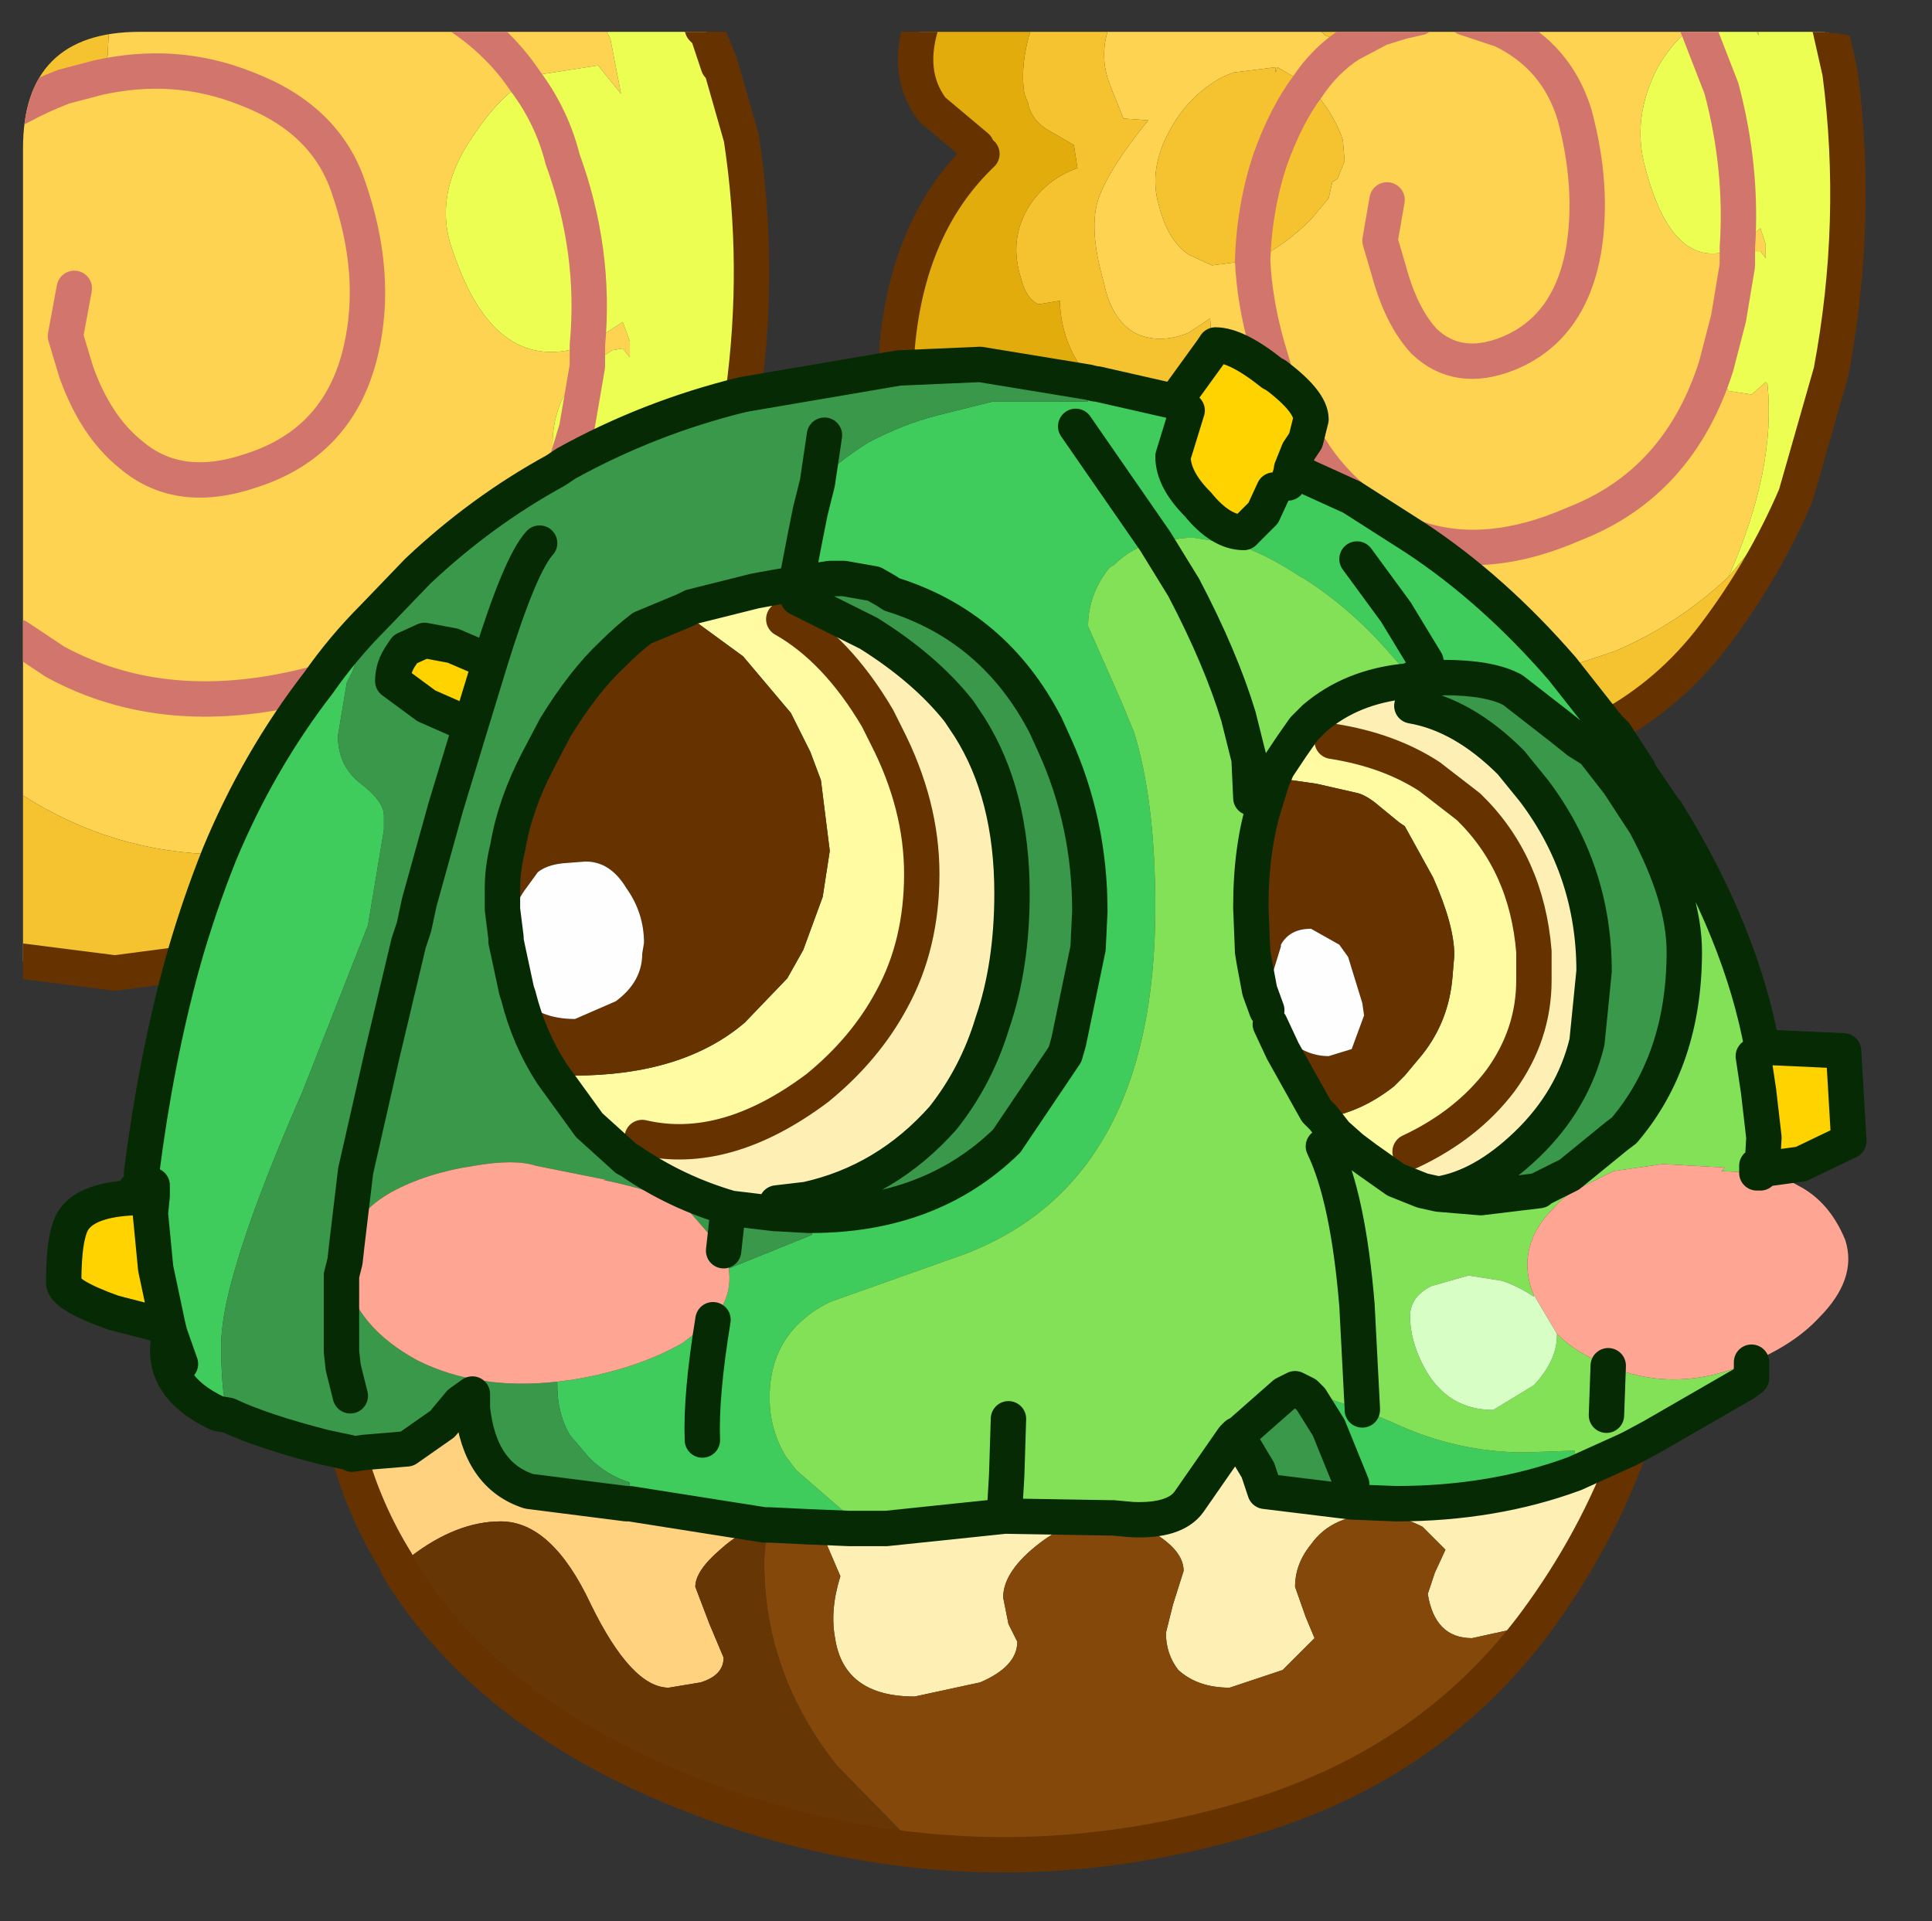 <?xml version="1.0" encoding="UTF-8" standalone="no"?>
<svg xmlns:ffdec="https://www.free-decompiler.com/flash" xmlns:xlink="http://www.w3.org/1999/xlink" ffdec:objectType="frame" height="54.3px" width="54.6px" xmlns="http://www.w3.org/2000/svg">
  <rect width="100%" height="100%" fill="#333333" stroke="none"/>
  <g transform="matrix(1.0, 0.0, 0.0, 1.0, 0.65, 0.9)">
    <clipPath id="clipPath0" transform="matrix(1.0, 0.0, 0.0, 1.0, 0.0, 0.0)">
      <path d="M50.5 0.0 Q53.95 0.0 53.95 3.3 L53.95 50.15 Q53.95 53.4 50.5 53.4 L3.3 53.4 Q0.0 53.4 0.0 50.15 L0.0 3.3 Q0.0 0.0 3.3 0.0 L50.5 0.0" fill="#000000" fill-rule="evenodd" stroke="none"/>
    </clipPath>
    <g clip-path="url(#clipPath0)">
      <use ffdec:characterId="2" height="52.9" transform="matrix(1.0, 0.0, 0.0, 1.0, -0.65, -0.9)" width="52.75" xlink:href="#shape1"/>
    </g>
    <use ffdec:characterId="3" height="53.4" transform="matrix(1.0, 0.0, 0.0, 1.0, 0.0, 0.0)" width="53.95" xlink:href="#shape2"/>
  </g>
  <defs>
    <g id="shape1" transform="matrix(1.0, 0.0, 0.0, 1.0, 0.65, 0.9)">
      <path d="M16.3 -0.4 L16.6 0.2 16.9 1.75 16.25 0.95 14.65 1.2 14.2 1.4 Q13.5 0.35 12.4 -0.4 13.5 0.35 14.2 1.4 13.45 1.85 12.75 2.9 11.55 4.6 12.15 6.2 13.35 9.8 15.95 8.85 L16.95 8.2 17.15 8.75 17.15 9.2 16.95 8.95 16.65 9.0 15.95 9.45 15.95 8.85 15.95 9.45 15.3 10.25 Q14.8 11.25 15.05 12.4 12.95 13.55 11.15 15.25 L9.9 16.55 Q9.05 17.4 8.35 18.4 6.65 20.6 5.55 23.25 2.5 23.2 -0.05 21.55 L-0.15 21.5 -0.15 17.1 -0.15 2.15 -0.15 2.1 -0.05 2.1 -0.15 2.15 -0.05 2.1 0.95 2.0 1.8 1.55 2.1 1.3 2.15 1.25 2.4 0.65 2.4 0.5 2.45 -0.4 12.4 -0.4 16.3 -0.4 M1.45 7.25 L1.2 8.6 1.5 9.6 Q2.05 11.15 3.05 11.95 4.4 13.1 6.45 12.4 8.95 11.6 9.55 9.0 10.05 6.85 9.2 4.4 8.55 2.45 6.3 1.6 4.3 0.8 2.1 1.3 4.3 0.8 6.3 1.6 8.55 2.45 9.2 4.4 10.05 6.85 9.55 9.0 8.95 11.6 6.45 12.4 4.4 13.1 3.05 11.95 2.05 11.15 1.5 9.6 L1.2 8.6 1.45 7.25 M30.8 -0.4 L36.3 -0.4 36.8 0.1 37.5 0.35 38.15 0.25 Q38.55 0.15 38.75 -0.1 L39.0 -0.3 39.05 -0.35 39.1 -0.4 39.45 -0.4 40.75 -0.4 47.2 -0.4 47.55 -0.4 47.3 -0.2 Q46.7 0.15 46.2 1.0 45.45 2.45 45.85 3.85 46.65 6.9 48.45 6.1 L48.45 6.6 48.45 6.1 49.1 5.55 49.25 6.0 49.25 6.4 49.1 6.2 48.9 6.2 48.45 6.6 48.0 7.25 Q47.6 8.3 47.85 9.45 46.8 12.75 43.85 13.9 41.35 15.0 39.35 14.3 41.35 15.0 43.85 13.9 46.8 12.75 47.85 9.45 L47.9 9.6 48.2 10.15 48.85 10.25 49.25 9.9 49.3 9.95 Q49.55 12.35 48.2 15.4 L48.15 15.45 Q46.75 16.75 45.0 17.5 L43.5 18.0 Q41.55 15.75 39.35 14.3 L37.55 13.15 Q36.75 12.45 36.25 11.55 36.75 12.45 37.55 13.15 L35.9 12.4 35.85 12.35 36.05 11.85 36.25 11.55 36.4 10.95 Q36.4 10.45 35.4 9.7 L35.15 8.85 Q34.8 7.6 34.75 6.45 34.8 7.6 35.15 8.85 L35.4 9.7 35.3 9.65 Q34.3 8.85 33.7 8.85 L33.6 9.0 33.55 8.1 32.95 8.5 Q32.1 8.85 31.4 8.5 30.75 8.1 30.55 7.1 30.1 5.55 30.4 4.7 30.7 3.85 31.8 2.5 L31.1 2.45 30.7 1.45 30.65 1.3 Q30.4 0.45 30.8 -0.4 M48.75 -0.4 L49.0 -0.4 49.05 0.1 48.75 -0.4 M39.45 -0.4 L39.0 -0.3 39.45 -0.4 M36.3 1.55 Q36.8 0.8 37.5 0.35 36.8 0.8 36.3 1.55 L36.05 1.35 35.45 1.0 35.4 1.15 35.4 1.0 34.2 1.15 33.85 1.3 Q32.9 1.85 32.4 2.8 31.8 3.9 32.1 4.9 32.35 5.9 32.95 6.3 L33.6 6.6 34.75 6.45 34.8 6.45 Q35.65 6.05 36.4 5.3 L36.9 4.7 37.0 4.25 37.15 4.15 37.25 3.9 37.35 3.65 37.3 3.05 Q37.0 2.2 36.35 1.55 L36.3 1.55 M47.2 -0.4 L47.3 -0.2 47.2 -0.4 M38.55 4.75 L38.35 5.9 38.6 6.75 Q38.95 8.05 39.6 8.75 40.55 9.65 41.95 9.1 43.7 8.4 44.1 6.2 44.4 4.4 43.85 2.35 43.35 0.7 41.8 -0.05 L40.75 -0.4 41.8 -0.05 Q43.35 0.7 43.85 2.35 44.4 4.4 44.1 6.2 43.7 8.4 41.95 9.1 40.55 9.65 39.6 8.75 38.95 8.05 38.6 6.75 L38.35 5.9 38.55 4.75 M-0.15 17.1 L0.9 17.8 Q4.1 19.55 8.35 18.4 4.1 19.55 0.9 17.8 L-0.15 17.1" fill="#ffd451" fill-rule="evenodd" stroke="none"/>
      <path d="M2.45 -0.4 L2.4 0.5 2.4 0.65 2.15 1.25 2.1 1.3 1.15 1.55 Q0.5 1.8 -0.05 2.1 0.5 1.8 1.15 1.55 L2.1 1.3 1.8 1.55 0.95 2.0 -0.05 2.1 -0.15 2.1 -0.15 -0.4 2.45 -0.4 M30.3 9.95 Q29.35 9.0 29.3 7.6 L28.7 7.7 Q28.35 7.55 28.2 6.95 27.85 5.85 28.45 4.9 28.95 4.15 29.8 3.85 L29.7 3.2 29.1 2.85 Q28.5 2.55 28.4 2.0 L28.3 1.75 Q28.15 0.8 28.6 -0.4 L30.8 -0.4 Q30.4 0.45 30.65 1.3 L30.7 1.45 31.1 2.45 31.8 2.5 Q30.7 3.85 30.4 4.7 30.1 5.55 30.55 7.1 30.75 8.1 31.4 8.5 32.1 8.85 32.95 8.5 L33.55 8.1 33.6 9.0 32.55 10.45 30.35 9.95 30.3 9.95 M36.3 -0.4 L39.1 -0.4 39.05 -0.35 39.0 -0.3 38.75 -0.1 Q38.55 0.15 38.15 0.25 L37.5 0.35 38.35 -0.1 39.0 -0.3 38.35 -0.1 37.5 0.35 36.8 0.1 36.3 -0.4 M50.1 13.1 Q49.2 15.2 47.8 17.05 46.55 18.7 44.8 19.65 L43.5 18.0 45.0 17.5 Q46.75 16.75 48.15 15.45 L48.2 15.4 50.1 13.1 M4.5 26.35 L2.6 26.6 -0.15 26.25 -0.15 21.5 -0.05 21.55 Q2.5 23.2 5.55 23.25 4.95 24.75 4.5 26.35 M36.3 1.55 L36.35 1.55 Q37.0 2.2 37.3 3.05 L37.35 3.65 37.25 3.9 37.15 4.15 37.0 4.25 36.9 4.7 36.4 5.3 Q35.65 6.05 34.8 6.45 L34.75 6.45 33.6 6.6 32.95 6.3 Q32.35 5.9 32.1 4.9 31.8 3.9 32.4 2.8 32.9 1.85 33.85 1.3 L34.2 1.15 35.4 1.0 35.4 1.15 35.45 1.0 36.05 1.35 36.3 1.55 Q35.7 2.35 35.25 3.6 34.8 4.95 34.75 6.45 34.8 4.95 35.25 3.6 35.7 2.35 36.3 1.55" fill="#f5c42f" fill-rule="evenodd" stroke="none"/>
      <path d="M16.3 -0.4 L19.1 -0.4 19.2 -0.1 19.35 0.05 19.65 0.95 Q19.9 1.85 19.8 2.9 L20.3 3.0 Q20.85 6.6 20.35 10.25 17.7 10.9 15.35 12.2 L15.65 11.2 15.95 9.45 15.65 11.2 15.35 12.2 15.05 12.4 Q14.8 11.25 15.3 10.25 L15.95 9.45 16.65 9.0 16.95 8.95 17.15 9.2 17.15 8.75 16.95 8.2 15.95 8.85 Q13.35 9.8 12.15 6.2 11.55 4.6 12.75 2.9 13.45 1.85 14.2 1.4 L14.65 1.2 16.25 0.95 16.9 1.75 16.6 0.2 16.3 -0.4 M15.95 8.85 Q16.2 6.2 15.25 3.6 14.95 2.4 14.2 1.4 14.95 2.4 15.25 3.6 16.2 6.2 15.95 8.85 M47.55 -0.4 L48.75 -0.4 49.05 0.1 49.0 -0.4 51.0 -0.4 51.1 1.0 51.35 1.15 Q51.9 5.35 51.1 9.6 L50.1 13.1 48.2 15.4 Q49.55 12.35 49.3 9.95 L49.25 9.9 48.85 10.25 48.2 10.15 47.9 9.6 47.85 9.45 Q47.6 8.3 48.0 7.25 L48.45 6.6 48.9 6.2 49.1 6.2 49.25 6.4 49.25 6.0 49.1 5.55 48.45 6.1 Q46.65 6.9 45.85 3.85 45.45 2.45 46.2 1.0 46.7 0.15 47.3 -0.2 L47.55 -0.4 M47.3 -0.2 L48.0 1.6 Q48.6 3.85 48.45 6.1 48.6 3.85 48.0 1.6 L47.3 -0.2 M48.45 6.6 L48.2 8.1 47.85 9.45 48.2 8.1 48.45 6.6" fill="#edff51" fill-rule="evenodd" stroke="none"/>
      <path d="M25.45 -0.4 L28.6 -0.4 Q28.15 0.8 28.3 1.75 L28.4 2.0 Q28.5 2.55 29.1 2.85 L29.7 3.2 29.8 3.85 Q28.95 4.15 28.45 4.9 27.85 5.85 28.2 6.95 28.35 7.55 28.7 7.7 L29.3 7.6 Q29.35 9.0 30.3 9.95 L30.1 9.9 27.05 9.4 24.75 9.5 24.7 8.95 Q25.0 5.45 27.1 3.45 L26.95 3.25 25.7 2.2 Q24.9 1.15 25.45 -0.4" fill="#e2ad0c" fill-rule="evenodd" stroke="none"/>
      <path d="M30.1 9.9 L30.3 9.95 30.35 9.95 32.55 10.45 32.9 10.7 32.7 11.35 32.5 12.0 Q32.5 12.65 33.2 13.35 33.85 14.15 34.5 14.15 L34.95 13.7 35.05 13.6 35.35 12.95 35.75 12.75 35.85 12.4 35.9 12.4 37.55 13.15 39.35 14.3 Q41.55 15.75 43.5 18.0 L44.8 19.65 45.0 19.85 44.4 20.35 44.35 20.3 43.95 20.05 43.45 19.65 42.1 18.6 Q41.45 18.25 40.15 18.25 L39.65 18.3 39.65 17.8 39.2 18.2 38.7 17.65 Q37.6 16.35 36.2 15.45 L36.1 15.4 Q35.2 14.8 34.35 14.5 L33.1 14.3 32.9 14.3 32.0 14.4 Q31.3 14.6 30.85 15.05 L30.7 15.15 Q30.1 15.9 30.1 16.8 L31.05 18.95 31.4 19.8 Q32.0 21.75 32.0 24.75 32.0 32.5 26.6 34.55 L22.8 35.9 Q21.1 36.75 21.1 38.6 21.1 39.5 21.55 40.25 L21.85 40.65 23.35 41.95 23.35 42.3 22.15 42.25 21.1 42.2 20.95 42.2 17.15 41.6 17.05 41.6 17.15 41.0 Q16.5 40.8 16.0 40.3 L15.45 39.65 Q15.1 39.05 15.1 38.25 L15.1 38.15 15.5 38.1 Q17.35 37.8 18.65 37.05 L19.5 36.4 Q20.05 35.75 19.95 35.0 L19.95 34.95 22.3 34.0 22.25 33.45 Q25.65 33.45 27.8 31.35 L29.45 28.9 29.55 28.55 30.1 25.9 30.15 24.85 Q30.15 22.35 29.15 20.15 L28.9 19.6 Q27.45 16.8 24.55 15.9 L24.4 15.8 24.05 15.6 23.2 15.45 22.8 15.45 21.85 15.6 22.1 14.3 22.25 13.55 22.45 12.75 22.25 13.55 22.1 14.3 22.1 13.75 Q22.1 13.25 22.45 12.75 22.95 12.2 23.9 11.6 24.85 11.1 25.8 10.85 L27.4 10.45 27.45 10.45 27.6 10.45 30.1 10.45 30.1 9.9 M5.8 39.1 L5.5 39.05 Q3.8 38.25 4.15 36.8 L4.1 36.6 3.75 34.95 3.6 33.4 3.65 32.9 3.65 32.6 3.35 32.25 Q3.75 29.1 4.5 26.35 4.95 24.75 5.55 23.25 6.65 20.6 8.35 18.4 9.05 17.4 9.9 16.55 L10.05 16.75 Q9.6 17.25 9.3 18.1 L9.15 18.4 8.9 19.9 Q8.9 20.75 9.55 21.25 10.2 21.75 10.2 22.15 L10.2 22.55 9.75 25.25 7.9 29.95 Q6.45 33.25 5.9 35.3 5.6 36.4 5.6 37.15 5.6 38.25 5.75 39.0 L5.8 39.1 M36.25 38.5 L36.5 38.5 37.55 38.85 37.85 38.95 38.7 39.3 Q40.5 40.15 42.45 40.15 L43.85 40.1 43.85 40.75 Q41.55 41.6 38.8 41.6 L37.55 41.55 37.55 41.05 36.9 39.45 36.4 38.65 36.25 38.5 M19.2 39.8 Q19.15 38.55 19.5 36.4 19.15 38.55 19.2 39.8 M37.7 14.9 L38.8 16.4 39.65 17.8 38.8 16.4 37.7 14.9 M29.75 11.15 L32.0 14.4 29.75 11.15 M4.45 37.65 L4.15 36.8 4.45 37.65" fill="#40cd5c" fill-rule="evenodd" stroke="none"/>
      <path d="M15.35 12.2 Q17.7 10.9 20.35 10.25 L24.75 9.5 27.05 9.4 30.1 9.9 30.1 10.45 27.6 10.45 27.45 10.45 27.4 10.45 25.8 10.85 Q24.85 11.1 23.9 11.6 22.95 12.2 22.45 12.75 22.1 13.25 22.1 13.75 L22.1 14.3 21.85 15.6 22.8 15.45 23.2 15.45 24.05 15.6 24.4 15.8 24.55 15.9 Q27.45 16.8 28.9 19.6 L29.15 20.15 Q30.15 22.35 30.15 24.85 L30.1 25.9 29.55 28.55 29.45 28.9 27.8 31.35 Q25.65 33.45 22.25 33.45 L22.3 34.0 19.95 34.95 19.8 34.45 18.75 33.25 Q18.1 32.8 16.4 32.45 L16.5 32.45 14.5 32.05 Q13.9 31.85 12.75 32.05 11.4 32.25 10.4 32.8 9.35 33.4 9.15 34.3 L9.4 32.2 10.15 28.9 10.9 25.75 11.05 25.3 11.2 24.6 11.95 21.9 12.65 19.6 11.95 21.9 11.2 24.6 11.05 25.3 10.9 25.75 10.15 28.9 9.4 32.2 9.15 34.3 9.1 34.75 9.1 35.1 Q9.4 36.6 11.15 37.55 12.85 38.4 15.1 38.15 L15.1 38.25 Q15.1 39.05 15.45 39.65 L16.0 40.3 Q16.5 40.8 17.15 41.0 L17.05 41.6 14.3 41.25 Q12.9 40.8 12.7 38.9 L12.7 38.5 12.35 38.75 11.85 39.35 10.85 40.05 9.65 40.15 9.3 40.2 9.2 40.15 8.5 40.0 Q6.75 39.55 5.8 39.1 L5.75 39.0 Q5.6 38.25 5.6 37.15 5.6 36.4 5.9 35.3 6.45 33.25 7.9 29.95 L9.75 25.25 10.2 22.55 10.2 22.15 Q10.2 21.75 9.55 21.25 8.9 20.75 8.9 19.9 L9.15 18.4 9.3 18.1 Q9.6 17.25 10.05 16.75 L9.9 16.55 11.15 15.25 Q12.95 13.55 15.05 12.4 L15.35 12.2 M40.0 32.85 Q41.25 32.65 42.5 31.45 43.8 30.2 44.2 28.55 L44.4 26.55 Q44.4 23.7 42.7 21.45 L42.05 20.65 Q40.7 19.3 39.25 19.05 L39.1 18.35 39.2 18.35 39.25 18.3 39.65 18.3 40.15 18.25 Q41.45 18.25 42.1 18.6 L43.45 19.65 43.95 20.05 44.35 20.3 44.4 20.35 45.1 21.25 45.85 22.4 Q46.95 24.45 46.95 26.0 46.95 29.05 45.25 31.05 L45.05 31.2 43.7 32.3 43.1 32.6 42.9 32.7 42.85 32.75 41.2 32.95 40.0 32.85 M36.25 38.5 L36.4 38.65 36.9 39.45 37.55 41.05 37.55 41.55 35.1 41.25 34.9 40.65 34.3 39.65 34.4 39.6 35.65 38.5 35.95 38.35 36.25 38.5 M22.65 11.4 L22.45 12.75 22.65 11.4 M21.9 16.0 L21.85 15.6 21.25 15.7 20.7 15.8 18.9 16.25 18.7 16.35 17.5 16.85 Q17.1 17.15 16.65 17.6 15.85 18.35 15.05 19.65 L14.55 20.6 Q13.9 21.85 13.7 23.05 13.55 23.65 13.55 24.2 L13.55 24.7 13.55 24.8 13.65 25.6 13.65 25.7 13.95 27.1 14.0 27.25 Q14.3 28.45 14.95 29.45 L16.0 30.9 17.05 31.85 17.15 31.9 Q18.45 32.8 20.0 33.25 L21.25 33.4 21.3 33.4 22.2 33.45 22.15 33.0 Q24.4 32.5 26.0 30.7 26.95 29.5 27.4 28.0 27.95 26.4 27.95 24.35 27.95 21.55 26.75 19.65 L26.45 19.2 Q25.5 18.0 23.9 17.0 L21.9 16.0 M14.6 14.45 Q14.05 15.05 13.2 17.8 14.05 15.05 14.6 14.45 M12.65 19.6 L13.2 17.8 12.15 17.35 11.35 17.2 10.8 17.45 10.7 17.6 Q10.45 17.95 10.45 18.35 L11.4 19.05 12.65 19.6 M19.9 33.55 L19.8 34.45 19.9 33.55 M9.25 38.55 L9.05 37.75 9.0 37.3 9.0 36.4 9.0 35.15 9.1 34.75 9.0 35.15 9.0 36.4 9.0 37.3 9.05 37.75 9.25 38.55 M22.2 33.45 L22.25 33.45 22.2 33.45" fill="#3a994a" fill-rule="evenodd" stroke="none"/>
      <path d="M45.4 40.05 Q44.45 42.65 42.75 44.95 L42.6 45.15 42.55 45.05 40.95 45.4 Q39.9 45.4 39.7 44.15 L39.9 43.55 40.2 42.9 39.55 42.25 Q38.85 41.9 38.3 41.9 37.0 41.9 36.4 42.75 35.95 43.3 35.95 43.95 L36.25 44.8 36.5 45.4 35.6 46.3 34.1 46.8 Q33.2 46.8 32.65 46.3 32.3 45.85 32.3 45.25 L32.5 44.45 32.8 43.5 Q32.8 43.0 32.15 42.55 L31.35 42.05 Q32.55 42.1 32.95 41.55 L34.2 39.75 34.3 39.65 34.9 40.65 35.1 41.25 37.55 41.55 38.8 41.6 Q41.55 41.6 43.85 40.75 L45.4 40.05 M10.6 43.4 L10.55 43.25 10.95 43.1 10.6 43.4 M39.25 19.05 Q40.7 19.3 42.05 20.65 L42.7 21.45 Q44.4 23.7 44.4 26.55 L44.2 28.55 Q43.8 30.2 42.5 31.45 41.25 32.65 40.0 32.85 L39.55 32.75 38.8 32.45 39.2 31.65 Q40.8 30.9 41.75 29.65 42.7 28.35 42.7 26.8 L42.7 26.0 Q42.5 23.5 40.85 21.9 L39.75 21.05 Q38.6 20.3 37.0 20.05 L36.5 19.4 Q37.55 18.5 39.1 18.35 L39.25 19.05 M30.7 42.0 Q29.6 42.05 28.75 42.7 27.7 43.5 27.7 44.25 L27.85 45.0 28.1 45.5 Q28.1 46.2 27.05 46.65 L25.2 47.05 Q23.2 47.05 22.95 45.4 22.8 44.6 23.1 43.65 L22.65 42.6 22.15 42.25 23.35 42.3 24.05 42.3 24.4 42.3 27.75 41.95 30.7 42.0 M21.5 16.6 L21.9 16.0 23.9 17.0 Q25.5 18.0 26.45 19.2 L26.75 19.65 Q27.95 21.55 27.95 24.35 27.95 26.4 27.4 28.0 26.95 29.5 26.0 30.7 24.4 32.5 22.15 33.0 L21.3 33.1 21.3 33.4 21.25 33.4 20.0 33.25 Q18.45 32.8 17.15 31.9 L17.5 31.25 Q19.85 31.8 22.45 29.85 23.8 28.75 24.55 27.35 25.4 25.8 25.4 23.8 25.4 21.85 24.4 19.9 L24.15 19.4 Q23.0 17.45 21.5 16.6" fill="#fff1b6" fill-rule="evenodd" stroke="none"/>
      <path d="M36.5 19.4 L37.0 20.05 Q38.6 20.3 39.75 21.05 L40.85 21.9 Q42.5 23.5 42.7 26.0 L42.7 26.8 Q42.7 28.35 41.75 29.65 40.8 30.9 39.2 31.65 L38.8 32.45 37.95 31.85 37.55 31.55 37.1 31.15 36.75 30.7 Q37.8 30.55 38.75 29.8 L39.05 29.5 39.55 28.9 Q40.3 27.95 40.4 26.7 L40.45 26.1 Q40.45 25.25 39.85 23.9 L39.05 22.45 38.9 22.35 38.35 21.9 Q37.95 21.55 37.65 21.5 L36.55 21.25 35.85 21.15 35.3 21.15 35.45 20.8 35.85 20.2 36.2 19.7 36.5 19.4 M21.9 16.0 L21.5 16.6 Q23.0 17.45 24.15 19.4 L24.4 19.9 Q25.4 21.85 25.4 23.8 25.4 25.8 24.55 27.35 23.8 28.75 22.45 29.85 19.85 31.8 17.5 31.25 L17.15 31.9 17.05 31.85 16.0 30.9 14.95 29.45 15.55 29.5 Q18.65 29.5 20.4 28.0 L21.6 26.75 22.05 25.95 22.6 24.45 22.8 23.15 22.55 21.15 22.25 20.35 21.7 19.25 20.35 17.65 19.05 16.7 18.9 16.25 20.7 15.8 21.25 15.7 21.85 15.6 21.9 16.0" fill="#fffca3" fill-rule="evenodd" stroke="none"/>
      <path d="M45.0 19.85 L45.65 20.85 45.65 20.9 46.4 22.0 46.45 22.05 Q48.55 25.45 49.15 28.7 L48.9 28.95 49.05 29.95 49.2 31.25 49.15 32.15 49.0 32.05 49.0 32.25 48.0 32.2 48.1 32.1 46.35 32.0 44.95 32.2 43.95 32.7 Q43.55 32.9 43.25 33.25 42.2 34.3 42.65 35.6 L42.7 35.7 42.7 35.75 Q42.25 35.45 41.8 35.3 L40.85 35.15 39.8 35.45 Q39.2 35.75 39.2 36.3 39.2 37.0 39.6 37.75 40.25 38.95 41.55 38.95 L42.7 38.25 Q43.35 37.55 43.35 36.85 L43.35 36.8 Q43.9 37.35 44.8 37.7 46.55 38.45 48.45 37.75 L48.85 37.6 48.85 38.05 48.65 38.2 46.05 39.7 45.4 40.05 43.85 40.75 43.85 40.1 42.45 40.15 Q40.5 40.15 38.7 39.3 L37.85 38.95 37.55 38.85 36.5 38.5 36.25 38.5 35.95 38.35 35.65 38.5 34.4 39.6 34.3 39.65 34.2 39.75 32.95 41.55 Q32.55 42.1 31.35 42.05 L30.8 42.0 30.7 42.0 27.75 41.95 24.4 42.3 24.05 42.3 23.35 42.3 23.35 41.95 21.85 40.65 21.55 40.25 Q21.1 39.5 21.1 38.6 21.1 36.75 22.8 35.9 L26.6 34.55 Q32.0 32.5 32.0 24.75 32.0 21.75 31.4 19.8 L31.05 18.95 30.1 16.8 Q30.1 15.9 30.7 15.15 L30.85 15.05 Q31.3 14.6 32.0 14.4 L32.9 14.3 33.1 14.3 34.35 14.5 Q35.2 14.8 36.1 15.4 L36.2 15.45 Q37.6 16.35 38.7 17.65 L39.2 18.2 39.65 17.8 39.65 18.3 39.25 18.3 39.2 18.35 39.1 18.35 Q37.55 18.5 36.5 19.4 L36.2 19.7 35.85 20.2 35.45 20.8 35.3 21.15 35.1 21.8 Q34.7 23.05 34.7 24.75 L34.75 26.0 34.8 26.3 34.95 27.1 35.15 27.65 35.25 28.05 35.6 28.8 36.55 30.5 36.75 30.7 37.1 31.15 37.55 31.55 37.95 31.85 38.8 32.45 39.55 32.75 40.0 32.85 41.2 32.95 42.85 32.75 42.9 32.7 43.1 32.6 43.7 32.3 45.05 31.2 45.25 31.05 Q46.95 29.05 46.95 26.0 46.95 24.45 45.85 22.4 L45.1 21.25 44.4 20.35 45.0 19.85 M44.75 39.1 L44.8 37.7 44.75 39.1 M35.9 12.4 L35.85 12.4 35.85 12.35 35.9 12.4 M34.7 21.65 L34.65 20.55 34.35 19.35 Q33.85 17.7 32.8 15.7 L32.0 14.4 32.8 15.7 Q33.85 17.7 34.35 19.35 L34.65 20.55 34.7 21.65 M36.75 31.5 Q37.45 32.95 37.7 36.0 L37.85 38.9 37.85 38.95 37.85 38.9 37.7 36.0 Q37.45 32.95 36.75 31.5 M27.85 39.2 L27.8 40.8 27.75 41.65 27.8 40.8 27.85 39.2" fill="#84e258" fill-rule="evenodd" stroke="none"/>
      <path d="M49.15 28.7 L49.25 28.7 51.45 28.8 51.6 31.35 51.5 31.4 50.25 32.0 49.15 32.15 49.2 31.25 49.05 29.95 48.9 28.95 49.15 28.7 M4.1 36.6 L2.55 36.2 Q1.15 35.7 1.15 35.35 1.15 33.95 1.45 33.55 1.85 33.0 3.15 32.95 L3.2 32.95 3.2 32.7 3.45 32.45 3.65 32.9 3.6 33.4 3.75 34.95 4.1 36.6 M35.4 9.7 Q36.4 10.45 36.4 10.95 L36.25 11.55 36.05 11.85 35.85 12.35 35.85 12.4 35.75 12.75 35.35 12.95 35.05 13.6 34.95 13.7 34.5 14.15 Q33.85 14.15 33.2 13.35 32.5 12.65 32.5 12.0 L32.7 11.35 32.9 10.7 32.55 10.45 33.6 9.0 33.7 8.85 Q34.3 8.85 35.3 9.65 L35.4 9.7 M12.65 19.6 L11.4 19.05 10.45 18.35 Q10.45 17.95 10.7 17.6 L10.8 17.45 11.35 17.2 12.15 17.35 13.2 17.8 12.65 19.6" fill="#ffd400" fill-rule="evenodd" stroke="none"/>
      <path d="M49.1 32.25 Q49.75 32.35 50.15 32.6 51.05 33.05 51.5 34.15 51.85 35.25 50.75 36.35 50.05 37.1 48.85 37.6 L48.45 37.75 Q46.55 38.45 44.8 37.7 43.9 37.35 43.35 36.8 L42.7 35.7 42.65 35.6 Q42.2 34.3 43.25 33.25 43.55 32.9 43.95 32.7 L44.95 32.2 46.35 32.0 48.1 32.1 48.0 32.2 49.0 32.25 49.1 32.25 M19.95 34.95 L19.95 35.0 Q20.05 35.75 19.5 36.4 L18.65 37.05 Q17.35 37.8 15.5 38.1 L15.1 38.15 Q12.85 38.4 11.15 37.55 9.4 36.6 9.1 35.1 L9.1 34.75 9.15 34.3 Q9.35 33.4 10.4 32.8 11.4 32.25 12.75 32.05 13.9 31.85 14.5 32.05 L16.5 32.45 16.4 32.45 Q18.1 32.8 18.75 33.25 L19.8 34.45 19.95 34.95" fill="#ffa694" fill-rule="evenodd" stroke="none"/>
      <path d="M18.9 16.25 L19.05 16.7 20.35 17.65 21.7 19.25 22.25 20.35 22.55 21.15 22.8 23.15 22.6 24.45 22.05 25.95 21.6 26.75 20.4 28.0 Q18.65 29.5 15.55 29.5 L14.95 29.45 Q14.3 28.45 14.0 27.25 L13.95 27.1 14.05 27.25 Q14.55 27.9 15.6 27.9 L16.75 27.4 Q17.5 26.85 17.5 26.05 L17.55 25.75 Q17.55 24.9 17.05 24.2 16.6 23.45 15.9 23.45 L15.25 23.5 Q14.8 23.55 14.55 23.75 L14.15 24.3 13.9 24.7 13.55 24.7 13.55 24.2 Q13.55 23.65 13.7 23.05 13.9 21.85 14.55 20.6 L15.05 19.65 Q15.85 18.35 16.65 17.6 17.1 17.15 17.5 16.85 L18.7 16.35 18.9 16.25 M34.95 27.1 L34.8 26.3 34.75 26.0 34.7 24.75 Q34.7 23.05 35.1 21.8 L35.3 21.15 35.85 21.15 36.55 21.25 37.65 21.5 Q37.95 21.55 38.35 21.9 L38.9 22.35 39.05 22.45 39.85 23.9 Q40.45 25.25 40.45 26.1 L40.4 26.7 Q40.3 27.95 39.55 28.9 L39.05 29.5 38.75 29.8 Q37.8 30.55 36.75 30.7 L36.55 30.5 35.6 28.8 35.25 28.05 35.75 28.5 Q36.3 28.95 36.9 28.95 L37.55 28.75 37.9 27.8 37.85 27.45 37.45 26.15 37.2 25.8 36.4 25.35 Q35.8 25.35 35.55 25.8 L35.55 25.85 35.35 26.5 35.25 26.85 34.95 27.1" fill="#663300" fill-rule="evenodd" stroke="none"/>
      <path d="M43.35 36.8 L43.35 36.85 Q43.35 37.55 42.7 38.25 L41.55 38.95 Q40.25 38.95 39.6 37.75 39.2 37.0 39.2 36.3 39.2 35.75 39.8 35.45 L40.85 35.15 41.8 35.3 Q42.25 35.45 42.7 35.75 L42.7 35.7 43.35 36.8" fill="#d8ffc6" fill-rule="evenodd" stroke="none"/>
      <path d="M42.6 45.15 Q39.75 48.85 35.1 50.35 30.2 51.9 25.35 51.4 L23.0 49.0 Q20.95 46.4 20.95 43.3 20.95 42.7 21.1 42.2 L22.15 42.25 22.65 42.6 23.1 43.65 Q22.8 44.6 22.95 45.4 23.2 47.05 25.2 47.05 L27.05 46.65 Q28.1 46.2 28.1 45.5 L27.85 45.0 27.7 44.25 Q27.7 43.5 28.75 42.7 29.6 42.05 30.7 42.0 L30.8 42.0 31.35 42.05 32.15 42.55 Q32.8 43.0 32.8 43.5 L32.5 44.45 32.3 45.25 Q32.3 45.85 32.65 46.3 33.2 46.8 34.1 46.8 L35.6 46.3 36.5 45.4 36.25 44.8 35.95 43.95 Q35.95 43.3 36.4 42.75 37.0 41.9 38.3 41.9 38.85 41.9 39.55 42.25 L40.2 42.9 39.9 43.55 39.7 44.15 Q39.9 45.4 40.95 45.4 L42.55 45.05 42.6 45.15" fill="#85480b" fill-rule="evenodd" stroke="none"/>
      <path d="M13.55 24.7 L13.9 24.7 14.15 24.3 14.55 23.75 Q14.8 23.55 15.25 23.5 L15.9 23.45 Q16.6 23.45 17.05 24.2 17.55 24.9 17.55 25.75 L17.5 26.05 Q17.5 26.85 16.75 27.4 L15.6 27.9 Q14.55 27.9 14.05 27.25 L13.95 27.1 13.65 25.7 13.65 25.6 13.55 24.8 13.55 24.7 M34.95 27.1 L35.25 26.85 35.35 26.5 35.55 25.85 35.55 25.8 Q35.8 25.35 36.4 25.35 L37.2 25.8 37.45 26.15 37.85 27.45 37.9 27.8 37.55 28.75 36.9 28.95 Q36.3 28.95 35.75 28.5 L35.25 28.05 35.15 27.65 34.95 27.1" fill="#ffffff" fill-rule="evenodd" stroke="none"/>
      <path d="M10.55 43.25 Q9.65 41.8 9.2 40.15 L9.3 40.2 9.65 40.15 10.85 40.05 11.85 39.35 12.35 38.75 12.7 38.5 12.7 38.9 Q12.9 40.8 14.3 41.25 L17.05 41.6 17.15 41.6 20.95 42.2 Q20.3 42.35 19.7 42.9 19.0 43.5 19.0 43.95 L19.4 45.0 19.8 45.95 Q19.8 46.45 19.15 46.65 L18.25 46.8 Q17.2 46.8 16.05 44.45 14.95 42.1 13.5 42.1 12.25 42.1 10.95 43.1 L10.55 43.25 M22.2 33.45 L21.3 33.4 21.3 33.1 22.15 33.0 22.2 33.45" fill="#ffd380" fill-rule="evenodd" stroke="none"/>
      <path d="M25.35 51.4 Q22.35 51.1 19.35 50.0 13.25 47.75 10.6 43.4 L10.95 43.1 Q12.25 42.1 13.5 42.1 14.95 42.1 16.05 44.45 17.2 46.8 18.25 46.8 L19.15 46.65 Q19.8 46.45 19.8 45.95 L19.4 45.0 19.0 43.95 Q19.0 43.5 19.7 42.9 20.3 42.35 20.95 42.2 L21.1 42.2 Q20.95 42.7 20.95 43.3 20.95 46.4 23.0 49.0 L25.35 51.4" fill="#663605" fill-rule="evenodd" stroke="none"/>
      <path d="M20.35 10.25 Q20.85 6.6 20.3 3.0 L19.7 0.9 19.35 0.05 19.2 -0.1 19.1 -0.4 M19.65 0.95 L19.35 0.05 M25.45 -0.4 Q24.9 1.15 25.7 2.2 L26.95 3.25 M27.1 3.45 Q25.0 5.45 24.7 8.95 L24.75 9.5 M51.0 -0.4 L51.35 1.15 Q51.9 5.35 51.1 9.6 L50.1 13.1 Q49.2 15.2 47.8 17.05 46.55 18.7 44.8 19.65 M45.4 40.05 Q44.45 42.65 42.75 44.95 L42.6 45.15 Q39.75 48.85 35.1 50.35 30.2 51.9 25.35 51.4 22.35 51.1 19.35 50.0 13.25 47.75 10.6 43.4 L10.55 43.25 Q9.65 41.8 9.2 40.15 M4.5 26.35 L2.6 26.6 -0.15 26.25 M37.0 20.05 Q38.6 20.3 39.75 21.05 L40.85 21.9 Q42.5 23.5 42.7 26.0 L42.7 26.8 Q42.7 28.35 41.75 29.65 40.8 30.9 39.2 31.65 M17.5 31.25 Q19.85 31.8 22.45 29.85 23.8 28.75 24.55 27.35 25.4 25.8 25.4 23.8 25.4 21.85 24.4 19.9 L24.15 19.4 Q23.0 17.45 21.5 16.6" fill="none" stroke="#663300" stroke-linecap="round" stroke-linejoin="round" stroke-width="1.0"/>
      <path d="M14.2 1.4 Q14.95 2.4 15.25 3.6 16.2 6.2 15.95 8.85 L15.95 9.45 15.65 11.2 15.35 12.2 M12.4 -0.4 Q13.5 0.35 14.2 1.4 M2.1 1.3 Q4.3 0.8 6.3 1.6 8.55 2.45 9.2 4.4 10.05 6.85 9.55 9.0 8.95 11.6 6.45 12.4 4.4 13.1 3.05 11.95 2.05 11.15 1.5 9.6 L1.2 8.6 1.45 7.25 M39.0 -0.3 L39.45 -0.4 M37.5 0.35 Q36.8 0.8 36.3 1.55 35.7 2.35 35.25 3.6 34.8 4.95 34.75 6.45 34.8 7.6 35.15 8.85 L35.4 9.7 M36.25 11.55 Q36.75 12.45 37.55 13.15 M39.35 14.3 Q41.35 15.0 43.85 13.9 46.8 12.75 47.85 9.45 L48.2 8.1 48.45 6.6 48.45 6.1 Q48.6 3.85 48.0 1.6 L47.3 -0.2 47.2 -0.4 M37.5 0.35 L38.35 -0.1 39.0 -0.3 M40.75 -0.4 L41.8 -0.05 Q43.35 0.7 43.85 2.35 44.4 4.4 44.1 6.2 43.7 8.4 41.95 9.1 40.55 9.65 39.6 8.75 38.95 8.05 38.6 6.75 L38.35 5.9 38.55 4.75 M2.1 1.3 L1.15 1.55 Q0.5 1.8 -0.05 2.1 L-0.15 2.15 M8.35 18.4 Q4.1 19.55 0.9 17.8 L-0.15 17.1" fill="none" stroke="#d3756d" stroke-linecap="round" stroke-linejoin="round" stroke-width="1.0"/>
      <path d="M15.35 12.2 Q17.7 10.9 20.35 10.25 L24.75 9.5 27.05 9.4 30.1 9.9 30.3 9.95 30.35 9.95 32.55 10.45 33.6 9.0 33.7 8.85 Q34.3 8.85 35.3 9.65 L35.4 9.7 Q36.4 10.45 36.4 10.95 L36.25 11.55 36.05 11.85 35.85 12.35 35.9 12.4 37.55 13.15 39.35 14.3 Q41.55 15.75 43.5 18.0 L44.8 19.65 45.0 19.85 45.65 20.85 45.65 20.9 46.4 22.0 46.45 22.05 Q48.55 25.45 49.15 28.7 L49.25 28.7 51.45 28.8 51.6 31.35 51.5 31.4 50.25 32.0 49.15 32.15 49.1 32.25 M15.05 12.4 L15.35 12.2 M48.85 37.6 L48.85 38.05 48.65 38.2 46.05 39.7 45.4 40.05 43.85 40.75 Q41.55 41.6 38.8 41.6 L37.55 41.55 35.1 41.25 34.9 40.65 34.3 39.65 34.4 39.6 35.65 38.5 35.95 38.35 36.25 38.5 36.4 38.65 36.9 39.45 37.55 41.05 M9.2 40.15 L8.5 40.0 Q6.75 39.55 5.8 39.1 L5.5 39.05 Q3.8 38.25 4.15 36.8 L4.1 36.6 2.55 36.2 Q1.15 35.7 1.15 35.35 1.15 33.95 1.45 33.55 1.85 33.0 3.15 32.95 L3.2 32.95 3.2 32.7 M3.65 32.9 L3.65 32.6 M3.35 32.25 Q3.75 29.1 4.5 26.35 4.95 24.75 5.55 23.25 6.65 20.6 8.35 18.4 9.05 17.4 9.9 16.55 L11.15 15.25 Q12.95 13.55 15.05 12.4 M40.0 32.85 Q41.25 32.65 42.5 31.45 43.8 30.2 44.2 28.55 L44.4 26.55 Q44.4 23.7 42.7 21.45 L42.05 20.65 Q40.7 19.3 39.25 19.05 M39.1 18.35 Q37.55 18.5 36.5 19.4 L36.2 19.7 35.85 20.2 35.45 20.8 35.3 21.15 35.1 21.8 Q34.7 23.05 34.7 24.75 L34.75 26.0 34.8 26.3 34.95 27.1 35.15 27.65 M38.8 32.45 L39.55 32.75 40.0 32.85 41.2 32.95 42.85 32.75 42.9 32.7 43.1 32.6 43.7 32.3 45.05 31.2 45.25 31.05 Q46.95 29.05 46.95 26.0 46.95 24.45 45.85 22.4 L45.1 21.25 44.4 20.35 44.35 20.3 43.95 20.05 43.45 19.65 42.1 18.6 Q41.45 18.25 40.15 18.25 L39.65 18.3 39.25 18.3 39.2 18.35 39.1 18.35 M48.9 28.95 L49.05 29.95 49.2 31.25 49.15 32.15 49.0 32.05 49.0 32.25 M44.8 37.7 L44.75 39.1 M31.35 42.05 L30.8 42.0 30.7 42.0 27.75 41.95 24.4 42.3 24.05 42.3 23.35 42.3 22.15 42.25 21.1 42.2 20.95 42.2 17.15 41.6 17.05 41.6 14.3 41.25 Q12.9 40.8 12.7 38.9 L12.7 38.5 12.35 38.75 11.85 39.35 10.85 40.05 9.65 40.15 9.3 40.2 9.2 40.15 M35.35 12.95 L35.05 13.6 34.95 13.7 34.5 14.15 Q33.85 14.15 33.2 13.35 32.5 12.65 32.5 12.0 L32.7 11.35 32.9 10.7 M22.45 12.75 L22.25 13.55 22.1 14.3 21.85 15.6 22.8 15.45 23.2 15.45 24.05 15.6 24.4 15.8 24.55 15.9 Q27.45 16.8 28.9 19.6 L29.15 20.15 Q30.15 22.35 30.15 24.85 L30.1 25.9 29.55 28.55 29.45 28.9 27.8 31.35 Q25.65 33.45 22.25 33.45 L22.2 33.45 21.3 33.4 21.25 33.4 20.0 33.25 Q18.45 32.8 17.15 31.9 L17.05 31.85 16.0 30.9 14.95 29.45 Q14.3 28.45 14.0 27.25 L13.95 27.1 13.65 25.7 13.65 25.6 13.55 24.8 13.55 24.7 13.55 24.2 Q13.55 23.65 13.7 23.05 13.9 21.85 14.55 20.6 L15.05 19.65 Q15.85 18.35 16.65 17.6 17.1 17.15 17.5 16.85 L18.7 16.35 18.9 16.25 20.7 15.8 21.25 15.7 21.85 15.6 M19.5 36.4 Q19.15 38.55 19.2 39.8 M22.45 12.75 L22.65 11.4 M22.15 33.0 Q24.4 32.5 26.0 30.7 26.95 29.5 27.4 28.0 27.95 26.4 27.95 24.35 27.95 21.55 26.75 19.65 L26.45 19.2 Q25.5 18.0 23.9 17.0 L21.9 16.0 M35.85 12.4 L35.75 12.75 M35.85 12.4 L35.85 12.35 M32.0 14.4 L32.8 15.7 Q33.85 17.7 34.35 19.35 L34.65 20.55 34.7 21.65 M39.65 17.8 L38.8 16.4 37.7 14.9 M32.0 14.4 L29.75 11.15 M13.2 17.8 Q14.05 15.05 14.6 14.45 M12.65 19.6 L11.4 19.05 10.45 18.35 Q10.45 17.95 10.7 17.6 L10.8 17.45 11.35 17.2 12.15 17.35 13.2 17.8 12.65 19.6 11.95 21.9 11.2 24.6 11.05 25.3 10.9 25.75 10.15 28.9 9.4 32.2 9.15 34.3 9.1 34.75 9.0 35.15 9.0 36.4 9.0 37.3 9.05 37.75 9.25 38.55 M19.8 34.45 L19.9 33.55 M3.65 32.9 L3.6 33.4 3.75 34.95 4.1 36.6 M4.15 36.8 L4.45 37.65 M35.25 28.05 L35.6 28.8 36.55 30.5 36.75 30.7 37.1 31.15 37.55 31.55 37.95 31.85 38.8 32.45 M37.85 38.95 L37.85 38.9 37.7 36.0 Q37.45 32.95 36.75 31.5 M21.3 33.1 L22.15 33.0 M27.75 41.65 L27.8 40.8 27.85 39.2 M31.35 42.05 Q32.55 42.1 32.95 41.55 L34.2 39.75 34.3 39.65" fill="none" stroke="#062a04" stroke-linecap="round" stroke-linejoin="round" stroke-width="1.0"/>
    </g>
    <g id="shape2" transform="matrix(1.0, 0.0, 0.0, 1.0, 0.0, 0.0)">
      <path d="M50.5 0.0 Q53.95 0.0 53.95 3.3 L53.95 50.15 Q53.95 53.4 50.5 53.4 L3.3 53.4 Q0.0 53.4 0.0 50.15 L0.0 3.3 Q0.0 0.0 3.3 0.0 L50.5 0.0" fill="#000000" fill-opacity="0.004" fill-rule="evenodd" stroke="none"/>
    </g>
  </defs>
</svg>
